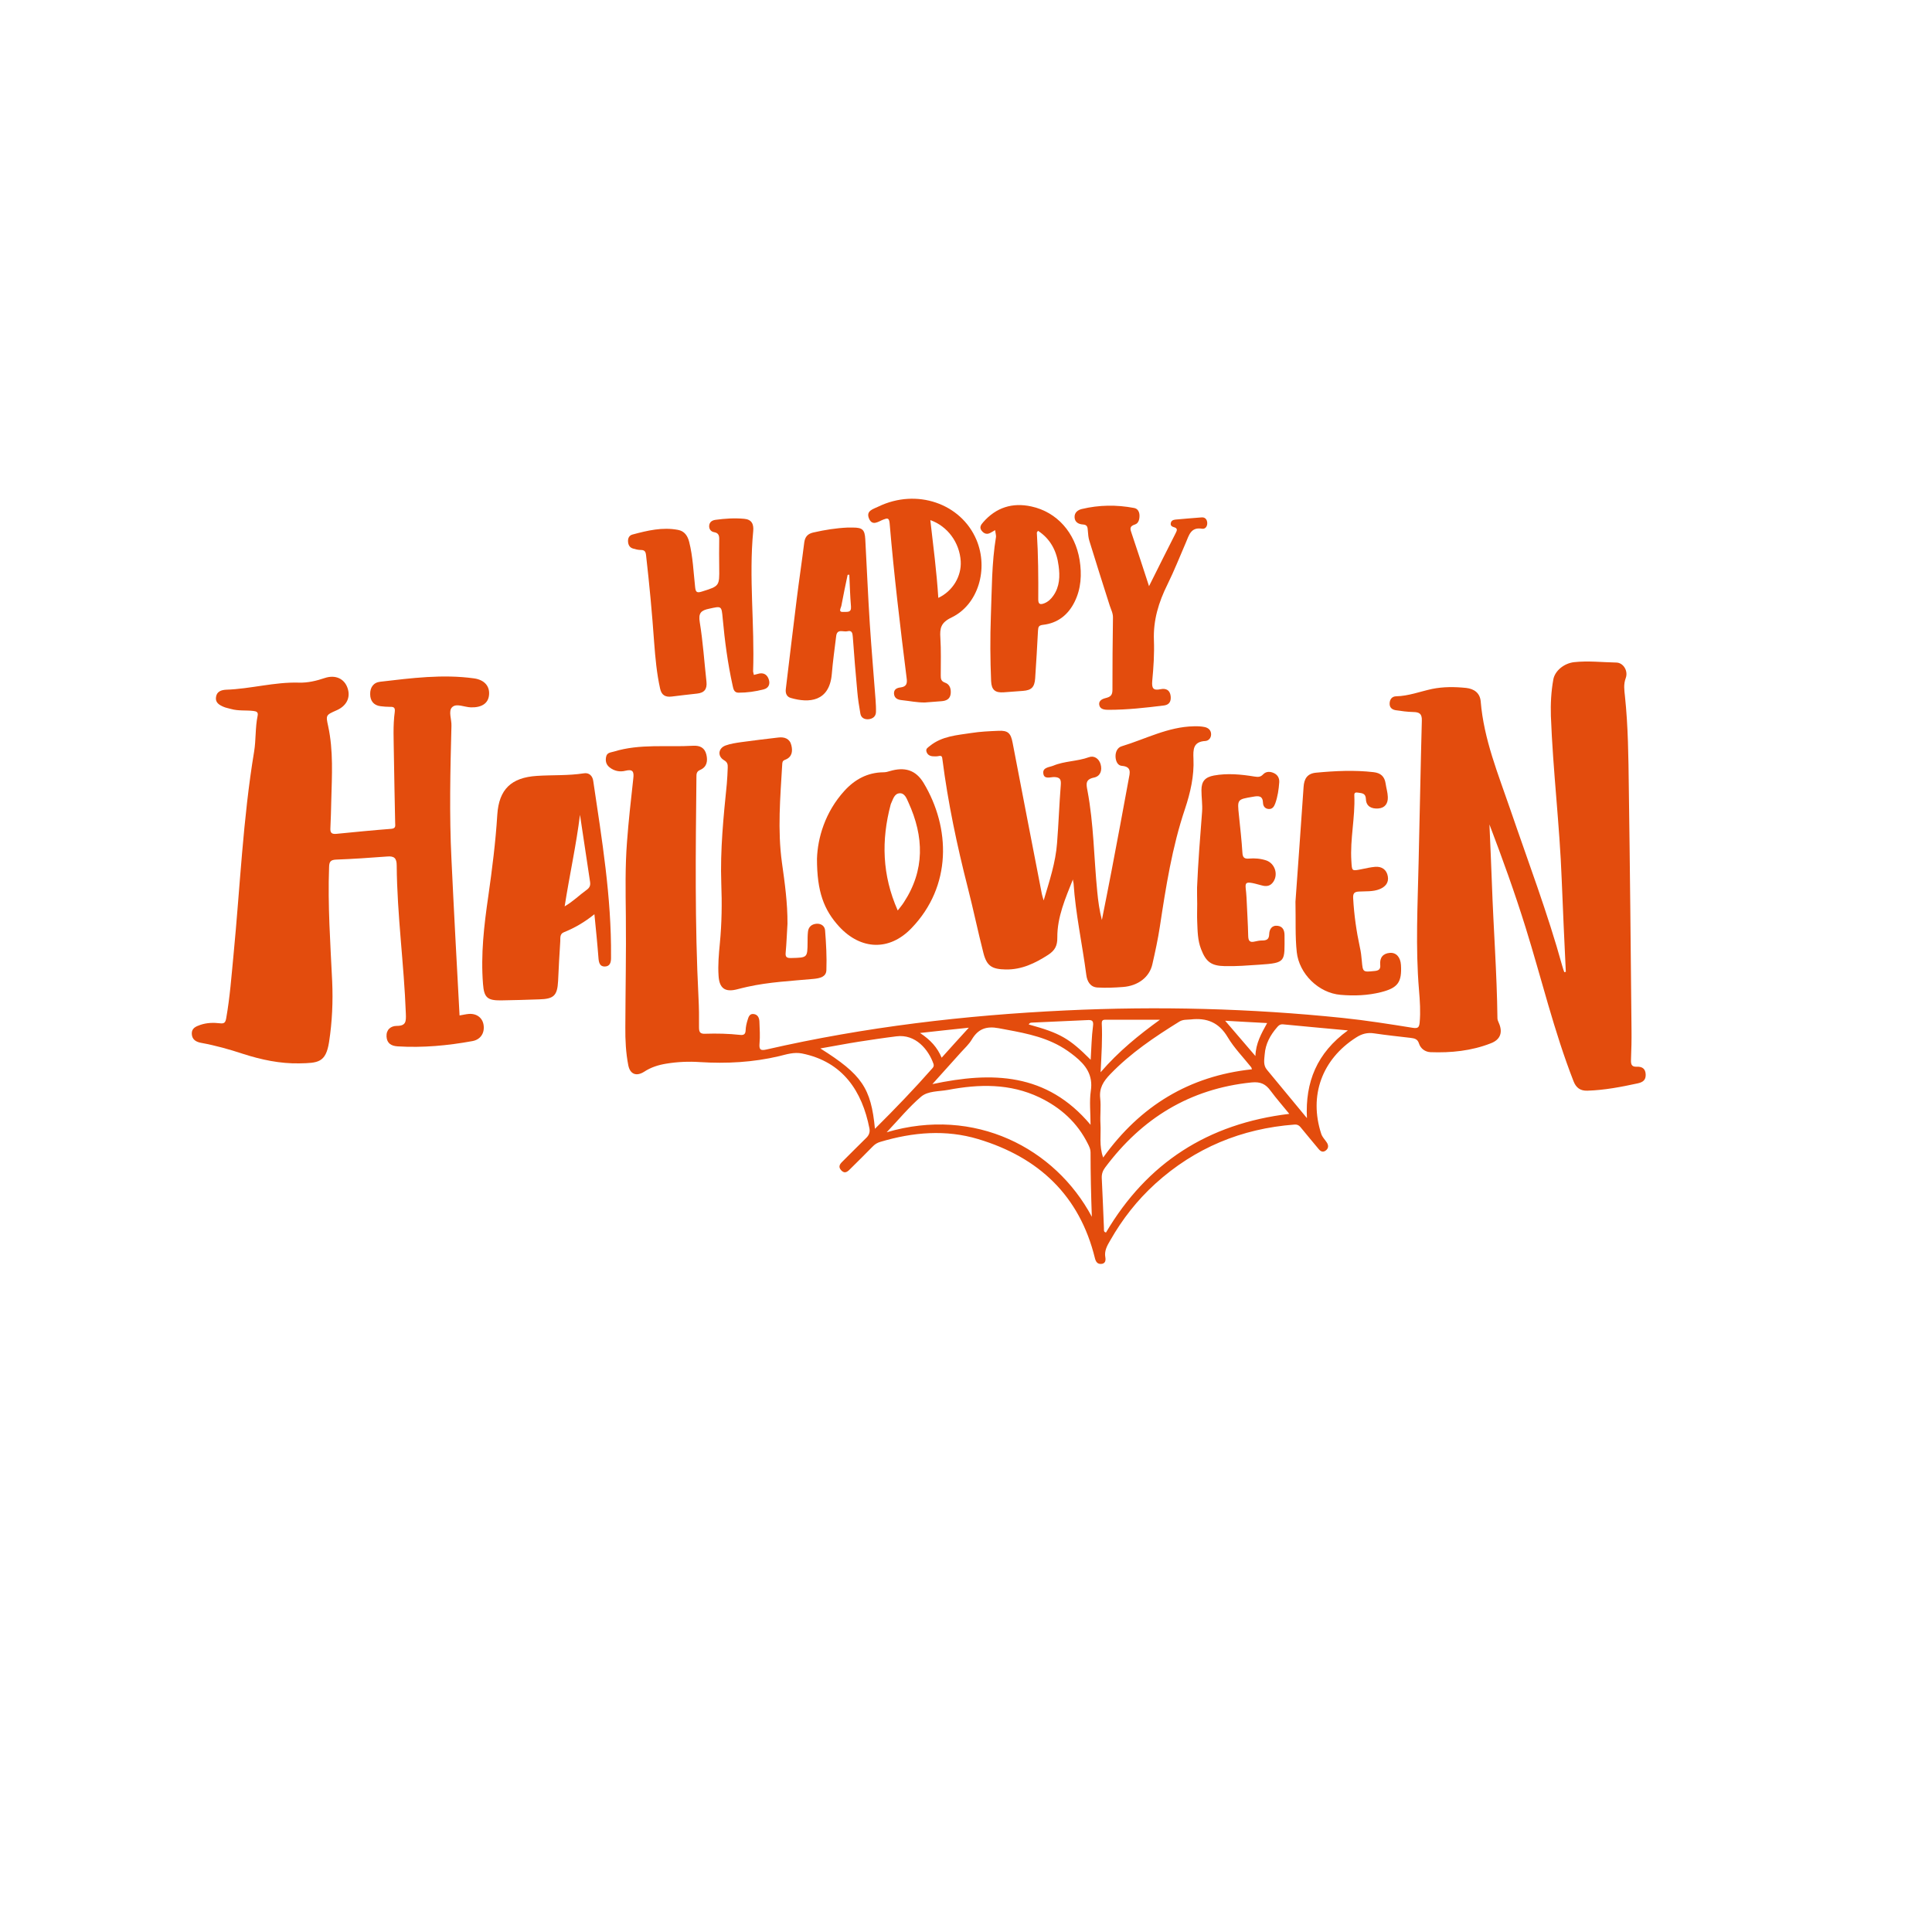 <svg xmlns="http://www.w3.org/2000/svg" xmlns:xlink="http://www.w3.org/1999/xlink" version="1.1" id="Layer_1" x="0px" y="0px" viewBox="0 0 1500 1500" style="enable-background:new 0 0 1500 1500;" xml:space="preserve">
<g>
	<path d="M1215.7,754.6c-1.1-23.9-2.3-47.8-3.2-71.8c-1.6-42.4-6.8-84.5-8.4-126.9c-0.3-9.5,0.2-19,1.9-28.4   c1.2-6.6,8.2-12.5,16.1-13.4c10.9-1.2,21.9,0.1,32.8,0.3c5.4,0.1,9.4,6.4,7.3,12.1c-1.8,4.9-1.1,9.3-0.6,14   c2.5,23.5,2.7,47.1,3,70.6c0.9,62.9,1.5,125.8,2.1,188.6c0.1,7.7-0.1,15.3-0.4,23c-0.1,3.3,0.2,5.7,4.4,5.5c4-0.2,6.8,1.3,7,5.9   c0.2,4.4-2.1,6.1-6.1,7c-12.9,2.8-25.9,5.3-39.1,5.7c-5.5,0.2-8.8-2.2-10.8-7.3c-15.2-38.9-24.8-79.5-37.2-119.3   c-8.4-27-18-53.6-28.1-80.1c0.6,15.2,1.4,30.5,1.9,45.7c1.2,34.9,3.9,69.8,4.3,104.7c0,1.3,0.5,2.3,1,3.5c3.3,7.3,1.5,13.1-6.1,16   c-15,5.9-30.9,7.5-46.9,6.9c-4.1-0.2-7.6-2.7-8.9-6.7c-1.1-3.6-3.5-4-6.5-4.4c-9.4-1.1-18.9-2.1-28.3-3.5c-5.2-0.8-9.5,0.3-14,3.2   c-26.5,16.9-36.8,45.1-27.1,74.8c0.9,2.7,2.9,4.5,4.3,6.7c1.4,2.1,1.5,4.4-0.6,6.1c-2.3,1.9-4.2,0.9-5.8-1.1   c-4.4-5.2-8.7-10.5-13.1-15.8c-1.4-1.8-2.7-3.3-5.5-3.1c-41.2,3.1-77.4,18.1-108.1,45.9c-14.1,12.8-25.6,27.5-35,44   c-2.4,4.1-4.8,8.2-3.8,13.3c0.4,2.4-0.1,4.8-3.2,5c-3,0.2-4.2-1.7-4.9-4.4c-11.9-48.7-43.7-78.4-90.6-92.5   c-25.2-7.6-50.7-5.4-75.9,2.1c-2.5,0.7-4.4,1.9-6.2,3.8c-5.5,5.6-11.1,11.2-16.7,16.7c-2.2,2.2-4.5,5-7.7,1.5   c-2.7-3-0.5-5.2,1.7-7.3c5.9-5.8,11.7-11.8,17.6-17.5c2.4-2.2,3.3-4.7,2.7-7.7c-5.6-28.5-20.4-51.7-52.4-58.1   c-6.2-1.2-12,0.7-17.7,2.1c-20.3,4.8-40.8,5.9-61.5,4.6c-8.7-0.6-17.4-0.2-26,1.2c-6.2,1-12,2.8-17.3,6.3c-6,3.8-10.9,2-12.3-5   c-1.9-9.7-2.4-19.7-2.3-29.6c0.1-28.7,0.7-57.5,0.4-86.2c-0.2-19.2-0.6-38.5,0.9-57.7c1.2-16.5,3.1-32.9,4.9-49.4   c0.6-5.1-0.4-7.2-6.1-5.8c-4.3,1.1-8.6,0.3-12.3-2.6c-2.8-2.2-3.4-5.1-2.7-8.3c0.7-3.3,3.4-3.2,6.1-4c20.2-6.2,40.9-3.3,61.4-4.5   c5.3-0.3,9,1.5,10.3,6.8c1.2,5,0.5,9.7-4.9,12c-2.8,1.2-2.8,3.2-2.8,5.5c-0.6,57.1-1.3,114.1,1.6,171.2c0.4,7.6,0.5,15.3,0.4,23   c0,3.5,0.6,5.3,4.7,5.1c9.1-0.3,18.2-0.1,27.3,0.9c2.8,0.3,4.1-0.6,4.2-3.6c0.1-2.7,0.7-5.4,1.5-7.9c0.7-2.3,1.5-5.2,4.8-4.7   c3.2,0.4,4.3,3.1,4.4,5.9c0.2,5.6,0.6,11.2,0.1,16.7c-0.4,4.8,0.4,6.1,5.5,4.9c76.4-17.5,153.9-26.6,232.1-30.3   c71.8-3.4,143.5-1.6,215,5.8c18.3,1.9,36.5,4.8,54.6,7.7c4.1,0.6,4.9-0.4,5.3-4c0.8-8.5,0.2-17-0.5-25.4c-2.8-33.1-1-66.1-0.3-99.2   c0.9-36.6,1.5-73.2,2.5-109.8c0.2-5.5-1.9-6.7-6.7-6.8c-4.5-0.1-9.1-0.7-13.6-1.4c-3-0.5-4.9-2.2-4.7-5.5c0.2-3.2,2-5.2,5-5.3   c9.7-0.2,18.6-3.7,27.9-5.7c8.8-1.8,17.7-1.7,26.5-0.8c6.2,0.7,10.7,3.9,11.3,10.4c2.4,29.5,13.6,56.5,23,84   c13.8,40.4,29,80.4,40.4,121.7c0.4,1.6,1,3.1,1.5,4.6C1214.9,754.6,1215.3,754.6,1215.7,754.6z M847.7,944.7   c-0.6-16.7-1-33.4-1-50.1c0-2.4-1-4.4-2-6.4c-8.2-16.6-21.2-28.3-37.7-36.2c-22.9-10.9-46.8-10.4-71-5.8   c-7.1,1.3-15.4,0.7-20.8,5.2c-9.4,8-17.4,17.8-26.8,27.7C756.8,858.9,819.2,891.3,847.7,944.7z M856.5,898.7   c28.9-40.3,67-63.3,115.5-68.5c-0.3-0.7-0.3-1.2-0.5-1.5c-6.2-7.8-13.3-15-18.3-23.4c-6.8-11.5-16.2-15.2-28.7-13.8   c-3,0.3-6-0.1-8.9,1.7c-19.2,11.9-37.8,24.4-53.6,40.8c-5.4,5.6-8.7,10.8-7.8,18.8c0.7,6.5-0.2,13.2,0.2,19.8   C854.9,881.1,853.2,889.6,856.5,898.7z M1001,864.8c-5-6.2-10-11.8-14.5-17.9c-3.8-5.2-7.7-7.2-14.8-6.5   c-48,4.9-85.2,27.9-113.7,66.1c-1.8,2.4-2.7,4.9-2.6,8c0.7,13,1.1,26,1.7,39c0.1,1.3-0.5,3,1.6,3.4   C890.6,902.9,937.7,872.4,1001,864.8z M846.7,873.3c0-9.6-1-18.1,0.2-26.3c1.9-12.3-3.9-20.1-12.5-27c-3.5-2.8-7.3-5.5-11.2-7.7   c-14.9-8.4-31.4-10.9-47.8-14c-9.6-1.8-16,0.5-20.9,8.8c-2.2,3.7-5.5,6.7-8.4,9.9c-7.2,8.1-14.5,16.1-22.2,24.7   C770.1,831.9,812.7,832.7,846.7,873.3z M679.3,876.4c15.9-15.8,30.6-31.1,44.6-47c0.9-1,1.3-1.9,0.9-3.3   c-3.9-11.2-13.9-23.4-28.8-21.5c-9.8,1.2-19.6,2.7-29.4,4.2c-9.6,1.5-19.2,3.4-29.7,5.2C669.2,834.3,676.3,844.8,679.3,876.4z    M1014.7,868.1c-1.4-28,7.7-50.6,31.8-68.1c-18-1.7-34.2-3.1-50.3-4.7c-2.2-0.2-3.5,0.8-4.7,2.3c-5.3,6.1-9,12.9-9.6,21   c-0.3,4-1.3,8.3,1.7,11.9C993.9,843,1004.3,855.5,1014.7,868.1z M854.5,832.5c14.2-16.4,29.4-28.7,46.1-40.8c-15,0-28.8,0-42.6,0   c-1.8,0-2.6,0.8-2.6,2.6C856,806.5,855.2,818.6,854.5,832.5z M846.8,822.8c0.6-9.4,0.7-17.8,1.8-26.1c0.6-4.4-0.9-4.9-4.4-4.7   c-14,0.7-28,1.2-42,1.9c-1.2,0.1-2.7-0.2-3.5,1.5C823.1,802.1,830.1,806.1,846.8,822.8z M951.2,792.5c8.3,9.7,15.9,18.6,23.5,27.4   c0.3-9.8,4.5-17.3,9.1-25.6C972.9,793.7,962.7,793.2,951.2,792.5z M714.3,802c8.3,5.5,13.4,11.2,16.8,19.2   c6.9-7.7,13.4-14.9,21.1-23.3C738.9,799.3,727.5,800.5,714.3,802z" fill="#e34c0d"/>
	<path d="M356.8,788.4c2.5-0.4,4.9-1,7.3-1.2c6.2-0.4,10.7,3.2,11.4,8.9c0.8,6.2-2.6,11.1-8.7,12.2c-19.2,3.5-38.5,5.3-58,4.1   c-5.1-0.3-8.4-2.4-8.7-7.6c-0.3-5.3,3.2-8.3,8-8.3c7.2,0,7.2-3.5,7-9.4c-1.4-38.4-6.8-76.6-7.1-115.1c0-5.8-2-7.5-7.5-7   c-13.2,1-26.4,1.9-39.6,2.4c-4.5,0.2-5.3,1.9-5.4,5.9c-1.1,29.6,1,59.1,2.4,88.6c0.7,15.7,0,31.4-2.4,47   c-2.5,16.3-8.7,16.4-23.1,16.7c-14.9,0.3-29.5-2.8-43.8-7.4c-10.6-3.5-21.3-6.5-32.3-8.5c-3.9-0.7-7.2-2.4-7.4-7   c-0.2-4.5,3.3-5.8,6.7-7c5-1.7,10.2-1.8,15.3-1.2c3.4,0.4,4.1-0.8,4.7-3.8c2.9-16.3,4.1-32.8,5.7-49.3c5.1-52.7,7.3-105.6,16-157.9   c1.5-9.1,0.8-18.6,2.7-27.7c0.6-2.8-0.7-3.5-3.2-3.8c-5.7-0.7-11.6,0.1-17.3-1.5c-2-0.6-4.1-0.9-5.9-1.7c-3.3-1.4-6.6-3.3-5.9-7.6   c0.6-4.4,4.2-5.5,7.8-5.7c19-0.6,37.6-6.1,56.7-5.5c6.8,0.2,13.5-1.4,20-3.6c8.2-2.7,15.1,0.5,17.6,7.7c2.6,7.4-0.7,14-8.5,17.4   c-8.4,3.7-8.4,3.7-6.5,12.4c4.1,19,2.9,38.3,2.4,57.5c-0.2,7.2-0.3,14.5-0.7,21.7c-0.2,3.7,1.2,4.6,4.7,4.3   c14.2-1.4,28.4-2.8,42.6-3.9c3.8-0.3,3-2.6,3-4.7c-0.3-17.8-0.8-35.6-1-53.3c-0.1-11-0.8-21.9,0.7-32.9c0.4-3.3-0.9-3.9-3.7-3.8   c-2.5,0-5-0.2-7.4-0.5c-5.5-0.7-8-4.4-8-9.4c-0.1-5,2.4-9,7.8-9.6c24.2-2.8,48.5-6,72.9-2.6c7.8,1.1,12.2,5.9,11.6,12.7   c-0.5,6.6-5.6,10-14,9.8c-5.1-0.1-11.5-3.5-14.8,0c-2.9,3-0.2,9.4-0.4,14.3c-0.9,34.5-1.7,69,0,103.5   C352.4,707.2,354.6,747.7,356.8,788.4z" fill="#e34c0d"/>
	<path d="M833,682.8c-5.8,14.6-12.2,29.1-12.1,45c0.1,6.4-1.8,10.1-7.2,13.6c-10.1,6.5-20.5,11.5-32.8,11.3   c-10.7-0.2-14.8-2.6-17.4-12.9c-4.3-16.8-7.8-33.8-12.1-50.6c-8.4-32.9-15.4-66-19.7-99.6c-0.2-1.9-0.4-3.2-2.9-2.6   c-1.4,0.3-2.9,0.3-4.3,0.2c-2.5-0.1-4.5-1.2-5.2-3.7c-0.7-2.3,1.3-3.2,2.7-4.4c9.4-7.6,21-8.3,32.1-10c6.9-1.1,14-1.4,21-1.7   c7.5-0.4,9.7,1.8,11.1,9.3c7.5,39.2,15.1,78.3,22.7,117.4c0.2,1.2,0.7,2.4,1.4,5c4.6-15.4,9.3-29.6,10.4-44.5   c1.2-15,1.7-30.1,2.9-45.2c0.3-4.2-0.5-5.9-5-6.1c-3-0.1-8.2,2.2-8.6-3.1c-0.4-4.4,4.7-4.5,7.7-5.7c8.8-3.7,18.6-3.3,27.7-6.6   c4-1.5,7.8,1,9.1,5.4c1.4,4.9-0.2,9.4-5.1,10.4c-6.8,1.4-6.1,5-5.1,10.1c4.9,25.9,5,52.2,7.6,78.4c0.7,7.4,1.7,14.7,3.6,22.1   c2.5-12.9,5.2-25.8,7.6-38.7c4.5-23.5,8.9-47.1,13.2-70.6c0.9-4.8,2.6-9.8-5.4-10.4c-3.3-0.3-4.7-3.9-4.8-7.2c-0.1-3.5,1.4-7,4.8-8   c18.5-5.6,35.9-15.1,55.9-15.5c2.9-0.1,5.8,0,8.6,0.6c2.7,0.6,4.9,2.4,4.9,5.6c0,3-2,5-4.4,5.2c-9.6,0.5-9.6,6.6-9.3,13.8   c0.6,13.4-2.4,26.4-6.6,39c-10,29.7-14.8,60.5-19.5,91.4c-1.5,9.8-3.6,19.5-5.8,29.1c-2.2,10-11,16.8-22.8,17.7   c-6.6,0.5-13.2,0.8-19.8,0.4c-5.7-0.3-8.1-4.9-8.7-9.8c-3.1-23.8-8.3-47.2-9.9-71.2C833.2,684.6,833.1,683.7,833,682.8z" fill="#e34c0d"/>
	<path d="M461.5,709.8c-7.8,6.3-15.5,10.7-23.7,14c-3.3,1.3-2.7,4.5-2.8,6.9c-0.7,10.3-1.2,20.6-1.7,31   c-0.6,11.3-3.3,13.9-14.7,14.2c-9.9,0.3-19.8,0.7-29.8,0.8c-10.6,0.1-13-2.4-13.8-12.8c-1.8-22.9,0.8-45.4,4.1-68   c3-21.1,5.7-42.2,7-63.4c1.3-19.7,10.8-28.8,30.7-30.1c12.2-0.8,24.4-0.1,36.5-2c4.2-0.7,6.8,2.1,7.3,6   c6.7,45.2,14.2,90.3,13.8,136.2c0,0.4,0,0.8,0,1.2c0,3.4-0.8,6.5-4.8,6.6c-3.8,0.1-4.6-2.9-4.9-6c-0.5-5.8-0.9-11.5-1.5-17.3   C462.7,721.7,462.1,716.4,461.5,709.8z M450.3,632.6c-2.9,23.5-8.1,46.7-11.9,71.1c6.8-4,11.5-8.8,16.8-12.6   c2.6-1.8,3.4-3.6,2.9-6.6C455.5,667.2,452.9,649.9,450.3,632.6z" fill="#e34c0d"/>
	<path d="M611.4,717.2c-0.5,7.4-0.7,14.9-1.4,22.3c-0.4,3.7,0.9,4.4,4.4,4.3c12.5-0.3,12.5-0.2,12.6-12.3c0-2.7,0-5.4,0.3-8.1   c0.4-3.8,2.9-5.9,6.6-6.2c3.7-0.3,6.5,1.9,6.7,5.2c0.8,10.3,1.4,20.6,1,30.9c-0.2,5.2-5.1,6.2-9.8,6.7c-17.3,1.6-34.7,2.4-51.7,6.2   c-2.6,0.6-5.2,1.2-7.8,1.9c-9.3,2.4-13.8-0.7-14.4-10.4c-0.6-8.5,0.2-17,1-25.4c1.5-15.5,1.7-31,1.1-46.5   c-0.9-25.9,1.7-51.6,4.3-77.3c0.4-4.1,0.5-8.3,0.7-12.4c0.1-2.5-0.1-4.3-2.9-5.9c-5.2-3.1-4.5-9.3,1.2-11.4c3.8-1.4,8-2,12.1-2.6   c9.6-1.3,19.3-2.5,28.9-3.6c4.8-0.6,8.9,0.9,10.1,6c1.2,4.8,0.5,9.3-4.9,11.3c-2.1,0.8-2.1,2-2.2,3.8c-1.5,25.4-3.7,50.7-0.2,76.1   C609.3,685.4,611.5,701.2,611.4,717.2z" fill="#e34c0d"/>
	<path d="M1005.8,700c2-27.6,4.2-58.3,6.3-89c0.4-6.3,2.8-10.5,9.8-11.1c14.8-1.4,29.7-2.1,44.5-0.4c5.5,0.6,8.6,3.3,9.4,8.9   c0.5,3.5,1.6,6.9,1.7,10.4c0.2,4.9-2.1,8.5-7.4,8.9c-5.2,0.4-9.4-1.6-9.6-7.2c-0.2-4.7-2.9-4.6-6.1-5.1c-2-0.3-3.1-0.1-2.9,2.4   c0.7,17-3.4,33.7-2.3,50.7c0.5,7.9,0.1,7.9,8.1,6.3c3.4-0.7,6.9-1.5,10.4-1.8c5.3-0.4,8.9,2.3,9.8,7.4c0.9,5-2,8.2-6.5,10   c-5.1,2-10.6,1.5-15.9,1.8c-3.9,0.2-4.7,1.6-4.5,5.3c0.7,12.8,2.5,25.5,5.2,38c0.8,3.4,1.2,6.9,1.5,10.4c0.8,9,0.8,8.9,9.8,8   c3.2-0.3,4.9-1.2,4.5-4.9c-0.5-5.3,2-8.8,7.6-9.2c4.9-0.3,8.1,3.4,8.5,9.4c0.8,13.4-2.4,17.8-15.4,21.1c-10.3,2.6-20.8,3-31.4,2.1   c-17.3-1.4-32.3-16.5-34.1-33.2C1005.5,727,1006.1,715.1,1005.8,700z" fill="#e34c0d"/>
	<path d="M634.3,666.8c0.5-16.1,6.2-36.2,21.3-52.8c8.1-8.9,18-14.3,30.4-14.4c1.6,0,3.3-0.4,4.8-0.9c11.4-3.4,20.1-1.1,26.3,9.2   c20.9,34.8,22.1,80.1-9.5,112.8c-17.1,17.8-39.2,16.9-56-1.2C639.6,706.4,634.3,692.2,634.3,666.8z M697,706.9   c1.9-2.5,3.4-4.2,4.6-6.1c16.6-25.2,15.8-51.3,3.7-77.8c-1.4-3.1-2.9-7.4-6.9-7.1c-4.2,0.3-5.1,4.9-6.7,8.2   c-0.1,0.2-0.1,0.4-0.2,0.6C684.2,652.3,684.8,679.4,697,706.9z" fill="#e34c0d"/>
	<path d="M585.3,524c1.6-0.4,2.9-0.8,4.3-1.1c4-0.7,6.4,1.5,7.4,5c1,3.4-0.4,6.4-4,7.3c-6.4,1.7-13,2.6-19.6,2.6   c-3.5,0-4-2.8-4.6-5.6c-3.8-17.2-6.1-34.6-7.7-52.1c-0.9-9.9-0.9-9.6-10.5-7.5c-6.3,1.3-8.5,3.3-7.3,10.5   c2.5,15.3,3.5,30.8,5.2,46.2c0.6,5.7-1.6,8.6-7.3,9.2c-6.6,0.7-13.1,1.5-19.7,2.3c-4.8,0.6-7.9-1-9-6.2   c-2.6-11.7-3.7-23.7-4.6-35.6c-1.6-22.7-3.7-45.3-6.3-67.9c-0.3-2.7-1-4.1-4-4.1c-2,0-4.1-0.5-6.1-1.1c-2.7-0.8-3.8-2.9-3.9-5.7   c-0.1-2.6,1.1-4.6,3.5-5.2c11.6-3.1,23.2-5.9,35.3-3.6c5,0.9,7.5,4.6,8.7,9.4c2.9,11.5,3.3,23.3,4.6,35c0.4,4,1.4,4.7,5.2,3.5   c13.7-4.3,13.7-4.2,13.5-18.6c-0.1-7.2-0.1-14.5,0-21.7c0.1-3-0.4-5.2-3.9-5.8c-2.4-0.4-4-2.2-3.9-4.9c0.2-3,2.2-4.3,4.9-4.7   c7.4-1,14.8-1.5,22.3-0.8c5.8,0.5,7.5,4.1,7,9.5c-3.5,36.4,1.2,72.7-0.1,109.1C584.9,522.2,585.1,522.9,585.3,524z" fill="#e34c0d"/>
	<path d="M718.1,545.4c-6.1,0.1-12-1.2-17.9-1.8c-3-0.3-5.8-1.3-6.1-5c-0.2-3.6,2.5-4.6,5.2-4.9c4.6-0.6,5.2-3.2,4.6-7.3   c-5-40-9.8-80-13.2-120.2c-0.4-4.3-1.8-4-4.9-2.8c-3.7,1.4-8.5,5.4-11.1-0.8c-2.6-6.2,3.5-7.4,7.3-9.3   c29.6-14.3,64.1-2.5,76.1,25.8c9.5,22.5,1.5,50.3-19.3,60.3c-8.4,4-9.2,8.4-8.7,15.8c0.6,9.7,0.3,19.4,0.3,29.2   c0,2.6,0.2,4.5,3.3,5.6c3.8,1.3,4.8,4.9,4.4,8.7c-0.5,4-3.3,5.4-7,5.7C726.7,544.7,722.4,545.1,718.1,545.4z M728.5,464.2   c11.3-5.3,18.1-16.9,17.4-28.5c-0.9-14.4-10.1-27.1-23.6-31.9C724.6,423.9,727.2,443.7,728.5,464.2z" fill="#e34c0d"/>
	<path d="M772.6,411.6c-1.6,0.9-2.4,1.4-3.3,1.9c-2.8,1.7-5.2,1-7.1-1.4c-2-2.5-0.7-4.6,1.1-6.6c10-11.5,22.7-15.5,37.4-12.3   c19.9,4.3,34,20.3,37.5,41.5c1.8,11.3,1.2,22.3-3.9,32.6c-5,10.1-13.1,16.5-24.4,17.8c-3.4,0.4-3.8,1.5-4,4.5   c-0.6,12.4-1.4,24.7-2.2,37.1c-0.5,6.9-2.9,9.2-9.5,9.7c-4.9,0.4-9.9,0.7-14.8,1.1c-6.7,0.5-9.6-1.8-9.9-8.7   c-0.7-16.7-0.8-33.5-0.2-50.2c0.8-20.6,0.6-41.3,4-61.8C773.4,415.5,772.9,414,772.6,411.6z M805.9,412.1c-0.5,0.8-0.9,1.2-0.9,1.4   c1.1,17.3,1.2,34.7,1.1,52c0,3.9,1.8,4,4.7,2.9c3-1.2,5.2-3.3,7-5.9c5-7.1,5.2-15.2,4.1-23.2C820.5,428.1,815.8,418.6,805.9,412.1z   " fill="#e34c0d"/>
	<path d="M929.4,689c0.8-19.6,2.4-39.2,3.9-58.8c0.4-5.5-0.5-11.1-0.5-16.7c0-7,2.9-10.1,9.7-11.4c10.5-1.9,21-0.9,31.4,0.8   c2.6,0.4,4.6,0.6,6.7-1.6c2.4-2.6,5.7-2.4,8.6-1c2.9,1.4,4.2,4,4,7.1c-0.4,5.6-1.2,11.1-3.1,16.4c-0.9,2.4-2.2,4.6-5.3,4.3   c-2.7-0.3-4.1-2.2-4.2-4.7c-0.2-5.7-3.4-5.6-7.8-4.8c-12.3,2.1-12.2,1.9-10.9,14.4c1,9.7,2.1,19.3,2.7,29c0.2,3.9,1.6,4.9,5.2,4.6   c4.5-0.4,9.1,0,13.5,1.5c6.5,2.4,9.2,10.6,5.4,16.4c-2.3,3.5-5.4,4-9.2,2.9c-15.9-4.4-12.2-2.3-11.7,9.6c0.4,9.9,1.1,19.8,1.3,29.7   c0.1,4,1.4,5.2,5.1,4.3c1.8-0.4,3.7-0.8,5.5-0.8c3.5,0,5.6-0.7,5.7-4.9c0.1-3.7,2-7.1,6.6-6.5c4,0.5,5.3,3.6,5.3,7.3   c0,20.6,1.6,21.5-19.7,22.9c-8.9,0.6-17.7,1.3-26.6,1.1c-10.6-0.2-14.7-3.3-18.5-13.2c-2.7-6.9-2.7-14.1-3-21.4   c-0.2-4.5,0-9.1,0-13.6C929.4,697.6,929.4,693.3,929.4,689z" fill="#e34c0d"/>
	<path d="M658,409.6c1.4,0,2.9,0,4.3,0c7.3,0,9.1,1.7,9.5,9c1.2,21.9,2.1,43.7,3.5,65.6c1.3,19.8,3,39.5,4.5,59.3   c0.2,3.1,0.4,6.2,0.3,9.3c-0.1,3.5-2.5,5.2-5.6,5.6c-3.1,0.3-5.9-0.9-6.5-4.3c-1-5.7-1.9-11.4-2.4-17.2   c-1.3-14.2-2.5-28.4-3.5-42.6c-0.2-2.9-0.8-5.1-4.2-4.2c-3,0.8-8-2.3-8.7,3.8c-1.2,9.8-2.6,19.7-3.4,29.5   c-1.9,21.5-17.7,22.6-31.8,18.5c-3.2-0.9-4.3-3.6-3.9-6.9c2.8-23.4,5.6-46.7,8.5-70.1c1.8-14.5,4-29,5.8-43.6   c0.6-4.6,2.7-6.9,7.2-7.9C640.4,411.4,649.1,410,658,409.6z M659.4,446.2c-0.4,0-0.8,0.1-1.3,0.1c-1.7,8.1-3.4,16.1-4.9,24.2   c-0.3,1.6-2.8,5,1.9,4.6c2.6-0.2,6,0.8,5.6-4.2C660,462.7,659.8,454.5,659.4,446.2z" fill="#e34c0d"/>
	<path d="M892.1,455.1c7.3-14.7,14-28,20.7-41.2c1.1-2.1,1.7-3.8-1.4-4.6c-1.4-0.4-2.8-1.2-2.4-3.1c0.3-2,1.9-2.6,3.6-2.8   c6.8-0.6,13.6-1.2,20.4-1.7c2.7-0.2,4.2,1.7,4.3,4.3c0.1,2.7-1.5,4.9-4,4.5c-8.9-1.5-10.2,5.3-12.7,11c-4.7,10.8-9,21.8-14.2,32.3   c-6.8,13.7-11.1,27.7-10.5,43.3c0.4,10.5-0.3,21.1-1.3,31.6c-0.5,5.7,0.8,7.6,6.4,6.4c4.3-0.9,7.4,0.7,7.9,5.4   c0.4,3.7-0.8,6.6-5,7.2c-14.4,1.8-28.7,3.4-43.2,3.4c-2.7,0-6.5-0.2-7.2-3.6c-0.8-4.1,3.2-5.1,5.9-5.8c3.6-1,4.3-3,4.3-6.3   c0-18.6,0.1-37.2,0.4-55.8c0.1-3.5-1.5-6.3-2.5-9.4c-5.4-16.7-10.6-33.5-15.8-50.2c-0.8-2.5-1-5.3-1.2-7.9   c-0.2-2.7-0.3-4.7-3.9-4.9c-3.1-0.2-6.2-1.6-6.4-5.5c-0.2-3.8,2.6-5.8,5.6-6.5c13.4-3.2,27-3.4,40.6-0.8c2.8,0.5,4,2.8,4.2,5.5   c0.1,3-0.6,6.4-3.5,7.3c-4.8,1.5-3.6,3.9-2.5,7.2C883.1,427.3,887.3,440.5,892.1,455.1z" fill="#e34c0d"/>
</g>
</svg>